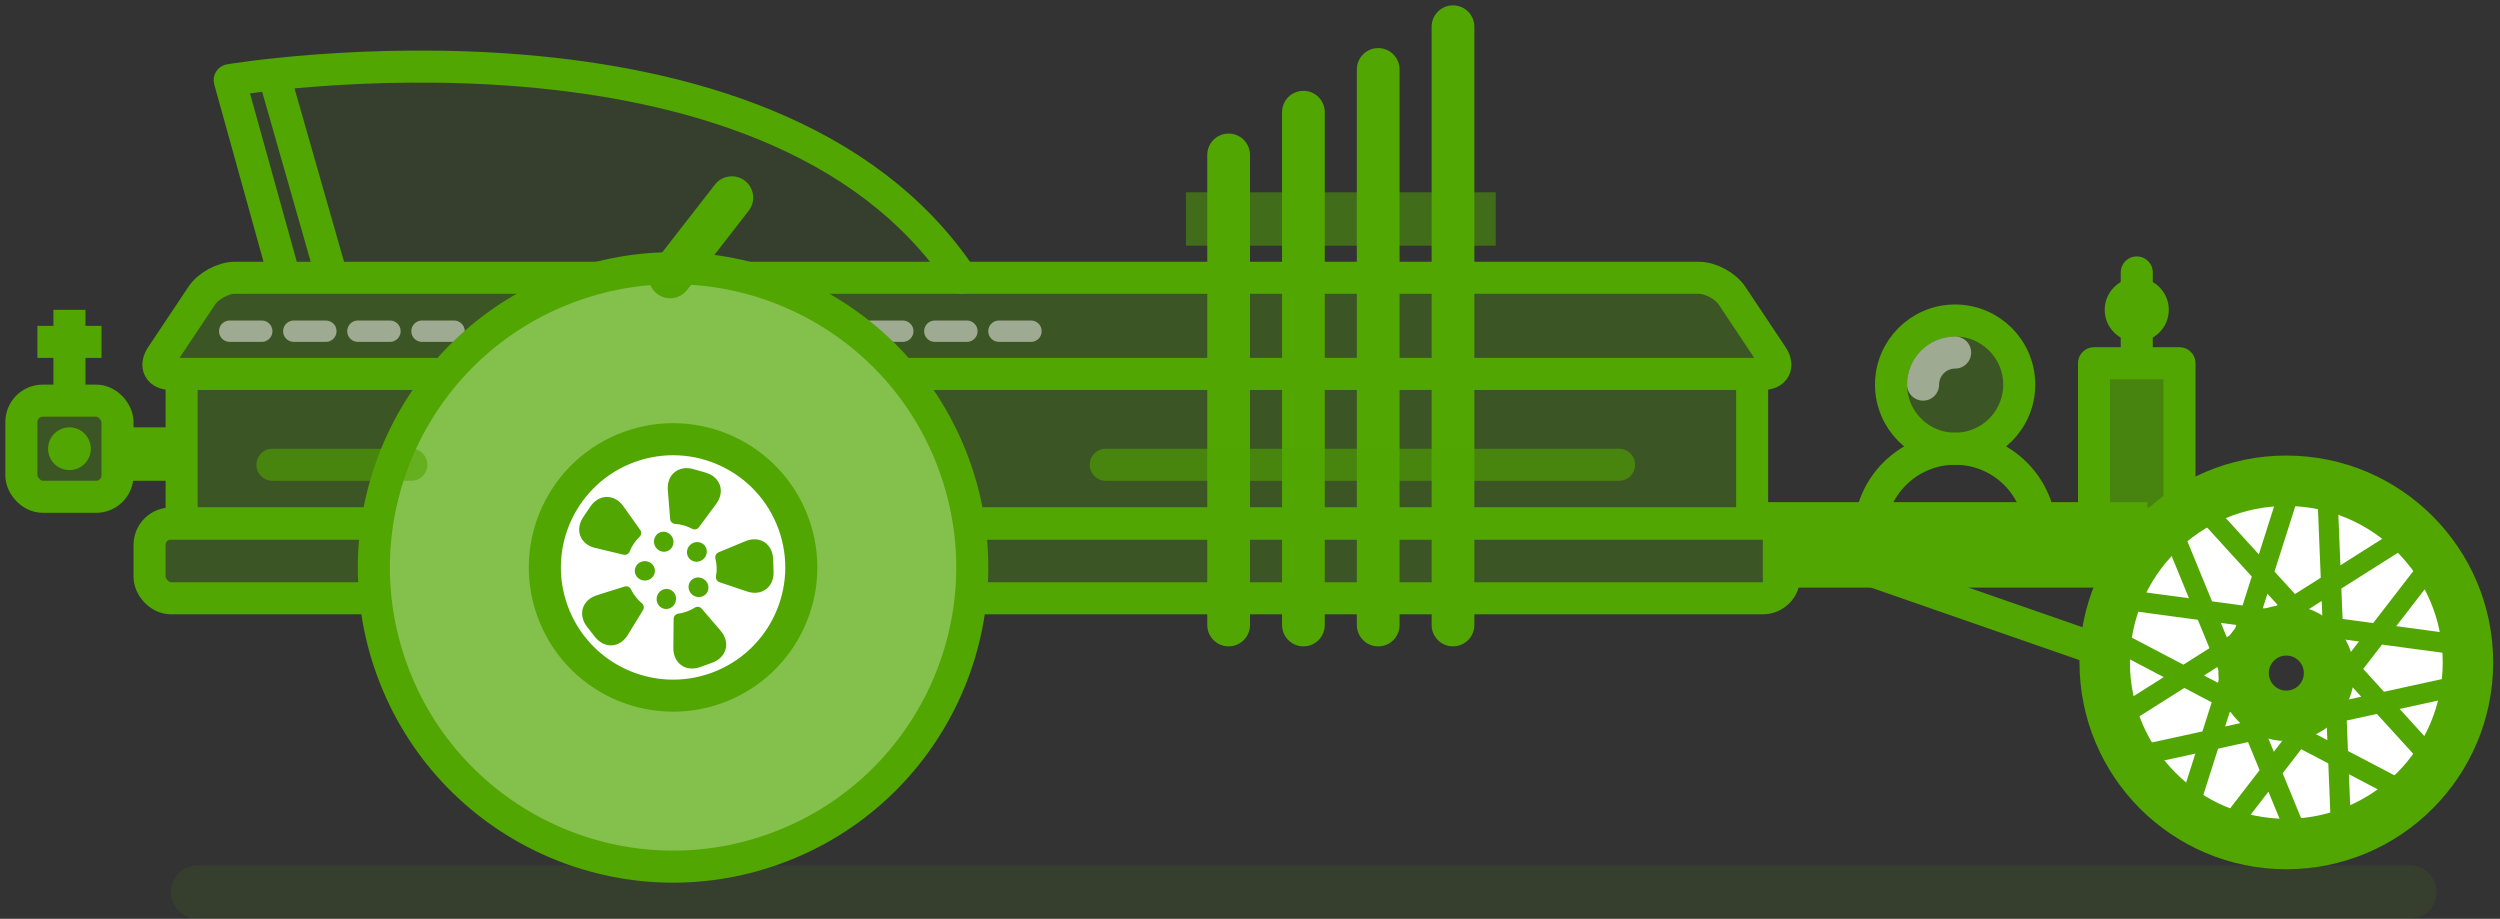 <?xml version="1.0" encoding="UTF-8" standalone="no"?>
<svg width="234px" height="86px" viewBox="0 0 234 86" version="1.1" xmlns="http://www.w3.org/2000/svg" xmlns:xlink="http://www.w3.org/1999/xlink" xmlns:sketch="http://www.bohemiancoding.com/sketch/ns">
    <rect x="0" y="0" width="234" height="86" fill="#333333" stroke="none"/>
    <!-- Generator: Sketch Beta 3.4 (15575) - http://www.bohemiancoding.com/sketch -->
    <title>Dragula</title>
    <desc>Created with Sketch Beta.</desc>
    <defs></defs>
    <g id="Illustrations" stroke="none" stroke-width="1" fill="none" fill-rule="evenodd" sketch:type="MSPage">
        <g id="Dragula" sketch:type="MSArtboardGroup" transform="translate(-8, -44)">
            <g sketch:type="MSLayerGroup" transform="translate(10, 46)">
                <circle id="Oval-48" stroke="#51A601" stroke-width="3" fill-opacity="0.3" fill="#51A601" sketch:type="MSShapeGroup" cx="181" cy="34" r="6"></circle>
                <path d="M181,31 C179.343,31 178,32.343 178,34" id="Oval-48-Copy" stroke="#FFFFFF" stroke-width="3" stroke-linecap="round" opacity="0.5" sketch:type="MSShapeGroup"></path>
                <path d="M189,48 C189,43.582 185.418,40 181,40 C176.582,40 173,43.582 173,48 C173,52.418 189,52.418 189,48 Z" id="Oval-49" stroke="#51A601" stroke-width="3" sketch:type="MSShapeGroup"></path>
                <rect id="Rectangle-20" stroke="#51A601" stroke-width="3" stroke-linecap="round" stroke-linejoin="round" fill-opacity="0.7" fill="#51A601" sketch:type="MSShapeGroup" x="194" y="32" width="8" height="15"></rect>
                <path d="M198,30.5 L198,23.5" id="Line" stroke="#51A601" stroke-width="3" stroke-linecap="round" sketch:type="MSShapeGroup"></path>
                <circle id="Oval-50" fill="#51A601" sketch:type="MSShapeGroup" cx="198" cy="27" r="3"></circle>
                <rect id="Rectangle-14" stroke="#51A601" stroke-width="3" fill-opacity="0.3" fill="#51A601" sketch:type="MSShapeGroup" x="12" y="47" width="153" height="7" rx="2"></rect>
                <path d="M16.886,25.672 C17.501,24.748 18.9,24 19.993,24 L157.007,24 C158.108,24 159.501,24.752 160.114,25.672 L163.886,31.328 C164.501,32.252 164.101,33 163.01,33 L13.99,33 C12.891,33 12.501,32.248 13.114,31.328 L16.886,25.672 Z" id="Rectangle-14-Copy" stroke="#51A601" stroke-width="3" fill-opacity="0.3" fill="#51A601" sketch:type="MSShapeGroup"></path>
                <path d="M24.5,23.5 L19.5,5.5 C19.5,5.5 70,-3 88,24" id="Line" stroke="#51A601" stroke-width="3" stroke-linecap="round" stroke-linejoin="round" fill-opacity="0.1" fill="#51A601" sketch:type="MSShapeGroup"></path>
                <rect id="Rectangle-15" stroke="#51A601" stroke-width="3" fill-opacity="0.3" fill="#51A601" sketch:type="MSShapeGroup" x="15" y="33" width="147" height="14"></rect>
                <g id="Group" transform="translate(0, 26.5)" sketch:type="MSShapeGroup" fill="#51A601">
                    <rect id="Rectangle-17" stroke="#51A601" stroke-width="3" fill-opacity="0.3" x="0" y="9" width="9" height="9" rx="2"></rect>
                    <circle id="Oval-34" cx="4.5" cy="13.5" r="2"></circle>
                    <path d="M4.5,9.5 L4.5,0.5" id="Line" stroke="#51A601" stroke-width="3" fill-opacity="0.3"></path>
                    <path d="M1.5,3.5 L7.5,3.5" id="Line" stroke="#51A601" stroke-width="3" fill-opacity="0.3"></path>
                </g>
                <path d="M9.5,40.5 L14.5,40.5" id="Line" stroke="#51A601" stroke-width="5" fill-opacity="0.3" fill="#51A601" sketch:type="MSShapeGroup"></path>
                <circle id="Oval-35-Copy" fill="#FFFFFF" sketch:type="MSShapeGroup" transform="translate(61, 51.112) rotate(-20) translate(-61, -51.112) " cx="61" cy="51.112" r="28"></circle>
                <rect id="Rectangle-18" opacity="0.5" fill="#51A601" sketch:type="MSShapeGroup" x="109" y="16" width="29" height="5"></rect>
                <rect id="Rectangle-19" fill="#51A601" sketch:type="MSShapeGroup" x="163" y="45" width="36" height="8"></rect>
                <path d="M113,56.5 L113,12.5" id="Line" stroke="#51A601" stroke-width="4" stroke-linecap="round" sketch:type="MSShapeGroup"></path>
                <path d="M120,56.5 L120,8.5" id="Line-Copy" stroke="#51A601" stroke-width="4" stroke-linecap="round" sketch:type="MSShapeGroup"></path>
                <path d="M127,56.5 L127,4.5" id="Line-Copy-2" stroke="#51A601" stroke-width="4" stroke-linecap="round" sketch:type="MSShapeGroup"></path>
                <path d="M134,56.5 L134,0.5" id="Line-Copy-3" stroke="#51A601" stroke-width="4" stroke-linecap="round" sketch:type="MSShapeGroup"></path>
                <g id="Oval-50-+-Line" transform="translate(193, 41)" stroke="#51A601" sketch:type="MSShapeGroup">
                    <path d="M19,36 C28.389,36 36,28.389 36,19 C36,9.611 28.389,2 19,2 C9.611,2 2,9.611 2,19 C2,28.389 9.611,36 19,36 Z M19,24 C21.209,24 23,22.209 23,20 C23,17.791 21.209,16 19,16 C16.791,16 15,17.791 15,20 C15,22.209 16.791,24 19,24 Z" id="Oval-50" stroke-width="4.722" stroke-linecap="round" stroke-linejoin="round" fill="#FFFFFF"></path>
                    <path d="M12.227,5.679 L31.984,27.369 M22.91,4.779 L24.102,34.094 M31.683,10.963 L13.753,34.186 M34.442,21.336 L5.779,27.6 M29.895,31.044 L3.912,17.419 M20.171,35.546 L9.024,8.407 M9.819,32.735 L18.725,4.78 M3.683,23.925 L28.474,8.235 M4.634,13.24 L33.711,17.156" id="Line" stroke-width="1.886" stroke-linecap="square"></path>
                </g>
                <path d="M66.5,16.5 L60.729,23.92" id="Line" stroke="#51A601" stroke-width="4" stroke-linecap="round" sketch:type="MSShapeGroup"></path>
                <path d="M19.5,29 L96.53,29" id="Line" stroke="#FFFFFF" stroke-width="2" stroke-linecap="round" stroke-linejoin="round" stroke-dasharray="3" opacity="0.5" sketch:type="MSShapeGroup"></path>
                <path d="M23.5,41.5 L36.5,41.5" id="Line-Copy-6" stroke="#51A601" stroke-width="3" stroke-linecap="round" stroke-linejoin="round" opacity="0.6" sketch:type="MSShapeGroup"></path>
                <g id="Oval-35-+-Triangle-1-+-Oval-42" transform="translate(25, 15.112)" fill="#51A601" sketch:type="MSShapeGroup">
                    <path d="M36,64 C51.464,64 64,51.464 64,36 C64,20.536 51.464,8 36,8 C20.536,8 8,20.536 8,36 C8,51.464 20.536,64 36,64 Z M36,48 C42.627,48 48,42.627 48,36 C48,29.373 42.627,24 36,24 C29.373,24 24,29.373 24,36 C24,42.627 29.373,48 36,48 Z" id="Oval-35" stroke="#51A601" stroke-width="3" stroke-linecap="round" stroke-linejoin="round" fill-opacity="0.7" transform="translate(36, 36) rotate(-20) translate(-36, -36) "></path>
                    <path d="M40.702,36.662 L43.417,36.541 C44.517,36.492 45.13,37.309 44.79,38.354 L44.428,39.47 C44.087,40.52 43.104,40.809 42.251,40.129 L40.126,38.435 C40.281,38.17 40.411,37.884 40.51,37.58 C40.608,37.276 40.672,36.968 40.702,36.662 Z M39.482,32.908 L41.75,31.41 C42.66,30.809 42.689,29.785 41.795,29.136 L40.846,28.447 C39.957,27.801 38.991,28.132 38.698,29.193 L37.974,31.813 C38.255,31.936 38.528,32.091 38.787,32.279 C39.046,32.467 39.278,32.678 39.482,32.908 Z M32.519,32.908 L30.25,31.41 C29.332,30.804 29.316,29.782 30.205,29.136 L31.154,28.447 C32.047,27.798 33.012,28.142 33.303,29.193 L34.026,31.813 C33.745,31.936 33.472,32.091 33.213,32.279 C32.954,32.467 32.722,32.678 32.519,32.908 Z M31.875,38.435 L29.749,40.129 C28.888,40.815 27.912,40.515 27.572,39.47 L27.21,38.354 C26.869,37.304 27.494,36.493 28.583,36.541 L31.299,36.662 C31.329,36.968 31.392,37.276 31.491,37.58 C31.59,37.884 31.719,38.17 31.875,38.435 Z M36.932,40.755 L37.887,43.3 C38.273,44.331 37.685,45.167 36.587,45.167 L35.414,45.167 C34.309,45.167 33.731,44.321 34.114,43.3 L35.068,40.755 C35.368,40.821 35.68,40.856 36,40.856 C36.32,40.856 36.632,40.821 36.932,40.755 Z" id="Triangle-1" stroke="#51A601" stroke-linejoin="round" transform="translate(36, 36.583) rotate(-20) translate(-36, -36.583) "></path>
                    <path d="M36,34.385 C36.502,34.385 36.908,33.963 36.908,33.442 C36.908,32.922 36.502,32.5 36,32.5 C35.498,32.5 35.092,32.922 35.092,33.442 C35.092,33.963 35.498,34.385 36,34.385 Z M37.695,35.687 C37.85,36.165 38.377,36.421 38.872,36.26 C39.367,36.099 39.643,35.582 39.488,35.105 C39.333,34.628 38.806,34.372 38.311,34.532 C37.816,34.693 37.54,35.21 37.695,35.687 Z M37.048,37.795 C36.642,38.09 36.561,38.67 36.867,39.091 C37.173,39.512 37.75,39.615 38.156,39.32 C38.561,39.025 38.642,38.445 38.336,38.024 C38.03,37.602 37.453,37.5 37.048,37.795 Z M34.952,37.795 C34.547,37.5 33.97,37.602 33.664,38.024 C33.358,38.445 33.439,39.025 33.844,39.32 C34.25,39.615 34.827,39.512 35.133,39.091 C35.439,38.67 35.358,38.09 34.952,37.795 Z M34.305,35.687 C34.46,35.21 34.184,34.693 33.689,34.532 C33.194,34.372 32.667,34.628 32.512,35.105 C32.357,35.582 32.633,36.099 33.128,36.26 C33.623,36.421 34.15,36.165 34.305,35.687 Z" id="Oval-42" transform="translate(36, 36) rotate(-20) translate(-36, -36) "></path>
                </g>
                <path d="M101.5,41.5 L149.542,41.5" id="Line" stroke="#51A601" stroke-width="3" stroke-linecap="round" stroke-linejoin="round" opacity="0.6" sketch:type="MSShapeGroup"></path>
                <path d="M16.5,81.5 L223.56,81.5" id="Line" stroke="#51A601" stroke-width="5" stroke-linecap="round" opacity="0.1" sketch:type="MSShapeGroup"></path>
                <path d="M23.5,4.5 L28.95,23.577" id="Line" stroke="#51A601" stroke-width="3" fill-opacity="0.3" fill="#51A601" sketch:type="MSShapeGroup"></path>
                <path d="M170.5,50.5 L193.5,58.5" id="Line" stroke="#51A601" stroke-width="3" stroke-linecap="square" sketch:type="MSShapeGroup"></path>
            </g>
        </g>
    </g>
</svg>